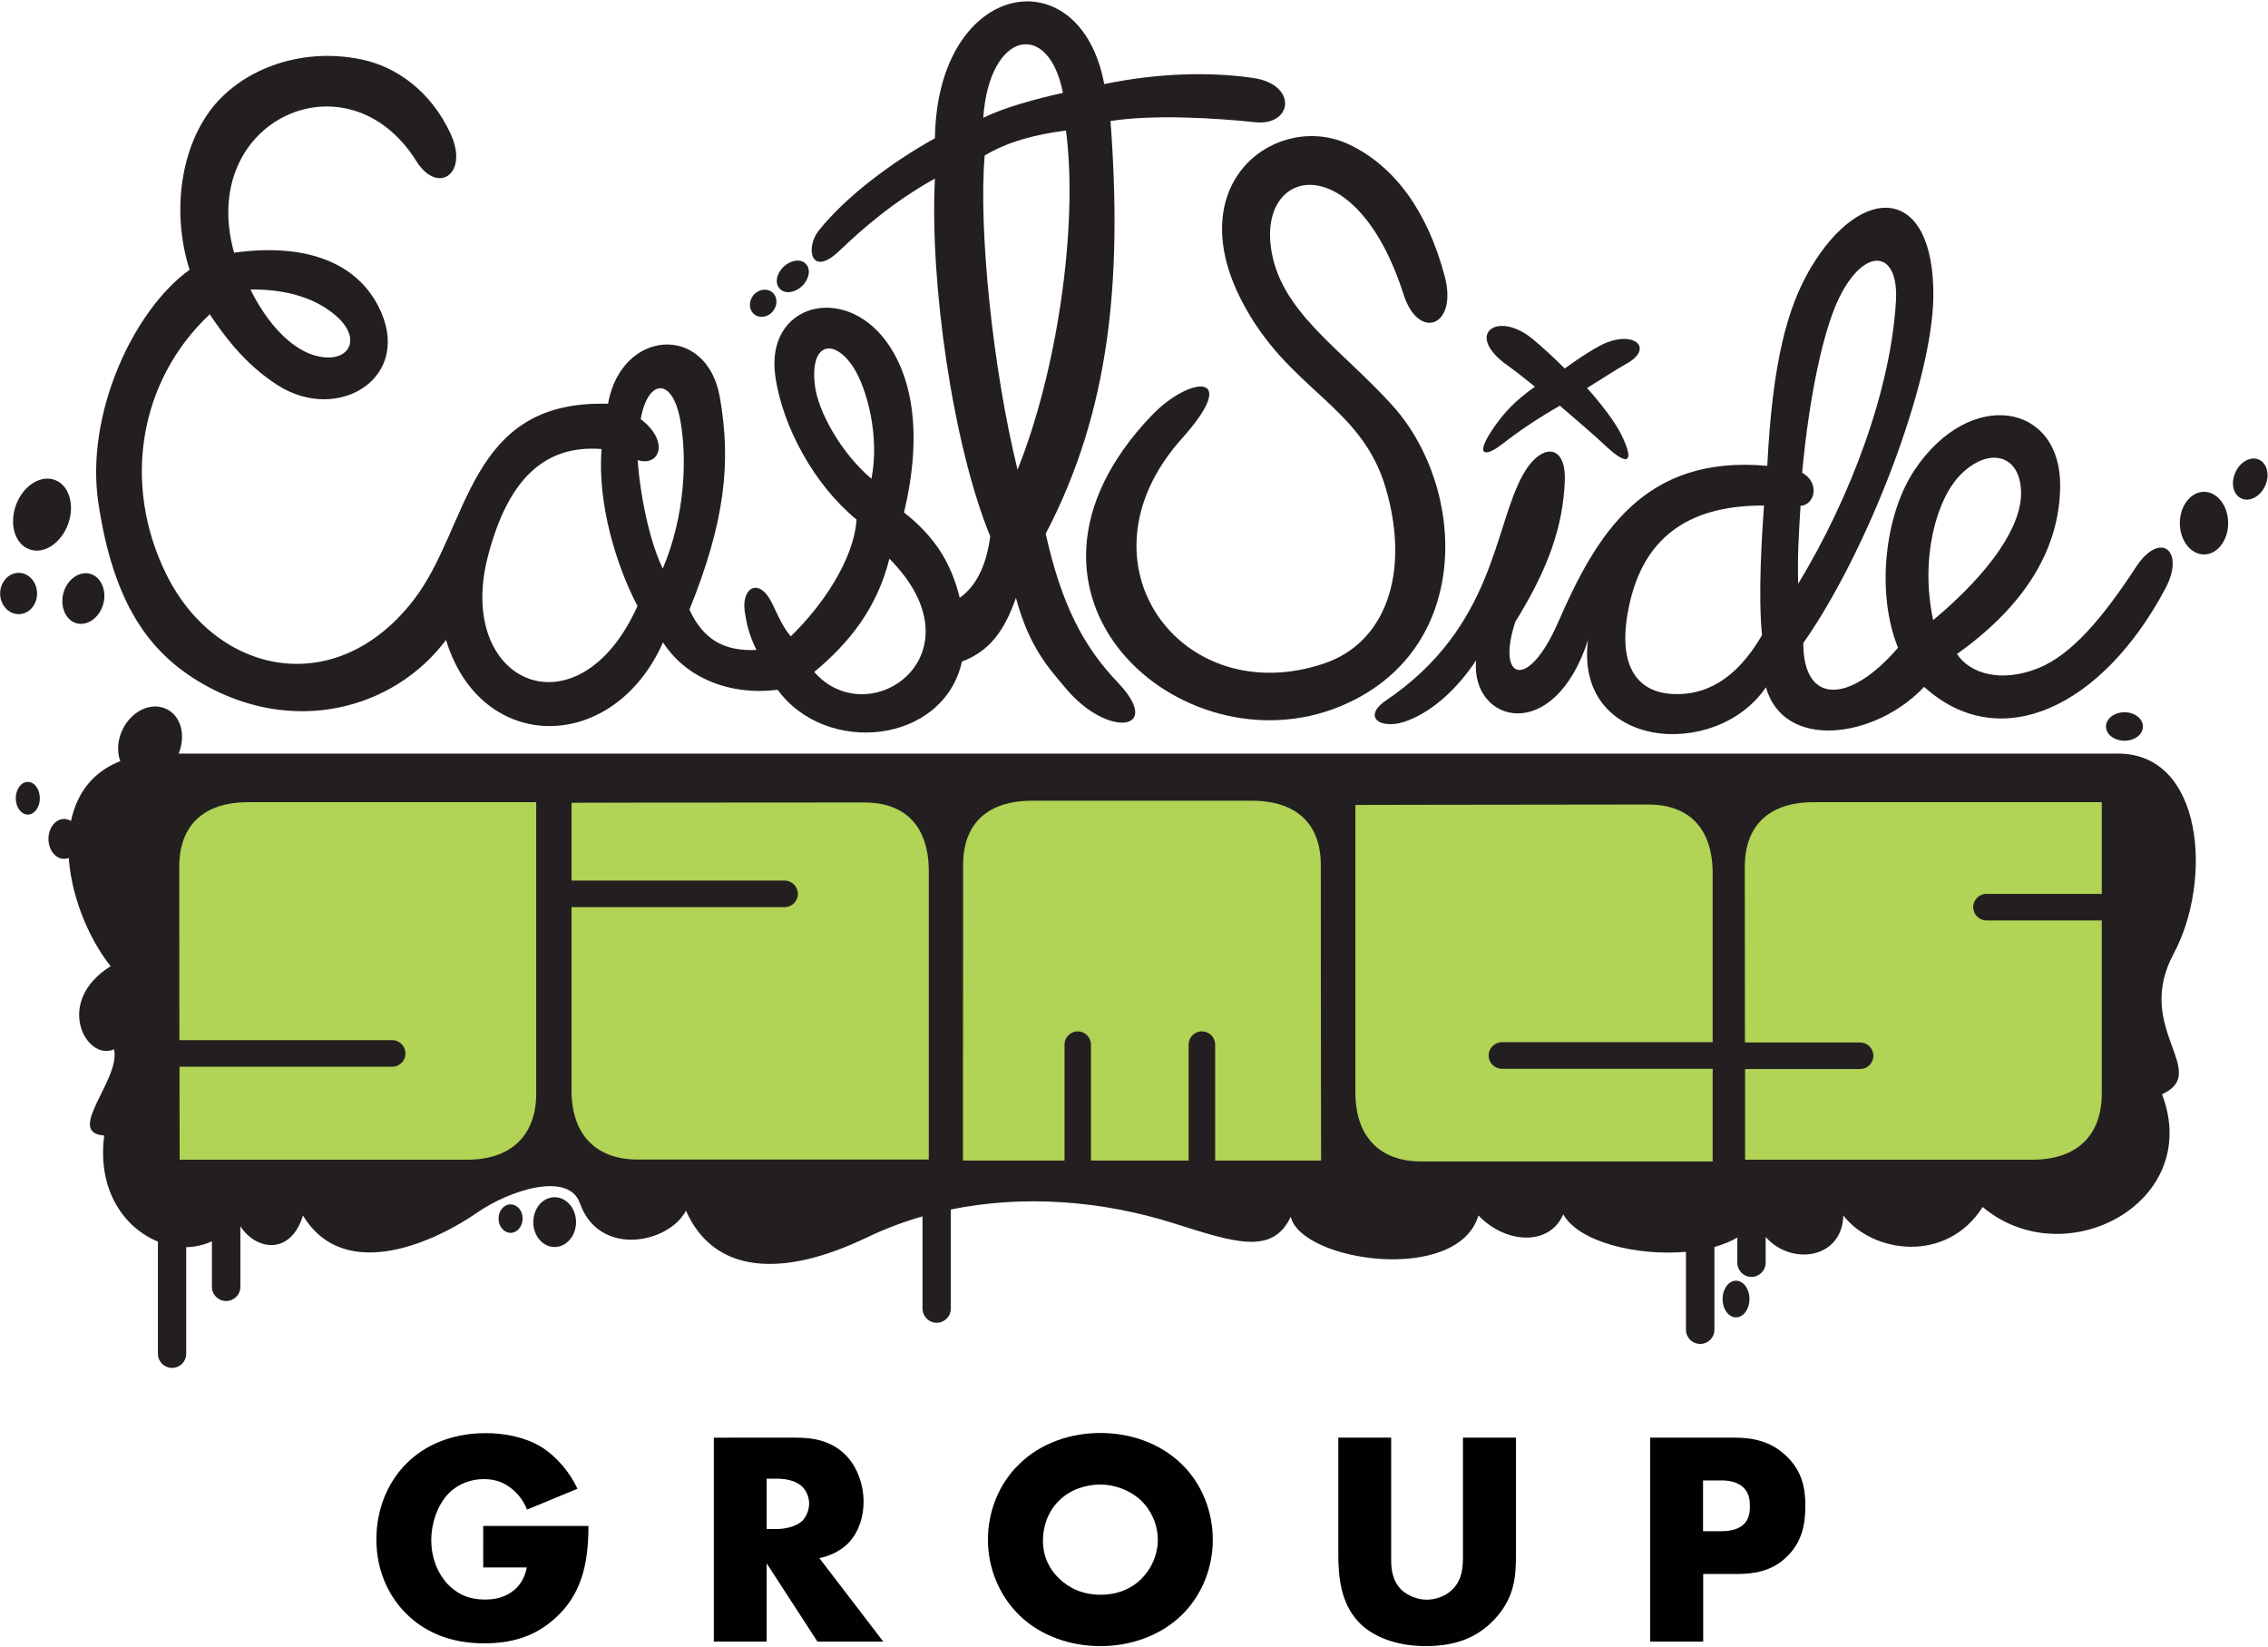 <?xml version="1.0" ?>
<svg xmlns="http://www.w3.org/2000/svg" viewBox="0 0 1554 1128">
	<style>
		.s0 { fill: #b1d356 } 
		.s1 { fill: #231f20 } 
		.s2 { fill: #010101 } 
	</style>
	<path id="Layer" class="s0" d="m105.8 543.5h1343v268.6h-1343z"/>
	<g id="Layer">
		<path id="Layer" fill-rule="evenodd" class="s1" d="m859.9 83.7c-27.5-2.9-69.7-5.4-99-0.8 8.2 109.6-0.5 198.8-44.4 282.7 10.7 48.2 25.8 77.2 49.3 101.8 32 33.4-6.7 38.5-35.4 4.3-11.7-14-25.1-28-34.3-62.2-8 23-18.2 36.5-37 43.7-12.5 56.2-92.7 65-126.3 19.3-34.6 4.3-63.9-9.5-78.5-32.5-33.9 76.5-124.7 77-148.7-1.6-35.9 47.7-104.8 65.8-167.1 29.8-35.8-20.7-60.7-54.1-71.1-123.7-9.1-60.5 23.7-131.8 62.5-159.7-11.8-37.1-7-79.7 13.3-108 20.3-28.3 61.6-45 104.4-36.1 24.2 5 47.6 21.9 61 50.6 13 27.9-8.7 42.4-23.3 19.1-47-75.3-150.4-28.2-124.9 62.7 48.1-6.7 82.9 6.2 98.6 36.2 25.5 48.8-26.8 81.3-68.7 54.6-23-14.7-37.2-34.7-46.6-48.6-49 46.1-59.7 116.8-30.1 177.4 34 69.8 116.6 87.3 169.8 18.3 38.9-50.4 36.5-137.4 133.2-134.4 9.1-51.3 67.7-55.3 76.6-4.6 8 45 3.4 85.7-20.8 145.6 9.4 20.5 23.9 28.7 45.9 27.6-5.2-10.5-6.9-18.7-8-26.3-2.4-16.5 9.9-23.9 18.8-5.5 3.7 7.6 7 15.8 12.7 22.5 20.9-20.1 43.2-52 45.1-80-28.9-23.6-50.9-63.8-55.7-98.5-6.8-48.9 46.6-63.5 76-23.6 16.8 22.8 25.7 61.1 12.2 117.2 21.3 16.8 32.3 34.6 38.2 58.5 10.7-7.5 18.2-21.4 20.9-42.1-25.7-62.6-41.6-174.5-37.9-245.1-28.8 16.1-49.5 34.3-65.7 49.7-19.4 18.4-23.1-2.3-14.1-13.8 18.5-23.4 50.5-47.3 79.8-63.5 1.6-109 99.7-125.1 116-37.1 36.3-7.5 71.8-8.6 102.1-4.2 30.7 4.5 27.1 33.1 1.2 30.3zm-688.3 114.6c11.6 23.5 27.4 39.7 42.5 44.7 23.4 7.6 35-9.2 17.3-25.6-9.6-8.9-27.8-19.5-59.8-19.1zm265.2 216.8c-14.7-27.9-27.6-70.6-24.6-107.5-39.7-3.1-64.4 21.5-77.9 73.5-22.7 87.9 62.3 123.8 102.5 34zm29.4-126.9c-5.5-30.4-22.3-28.6-27.2-1.1 19.9 15.1 13.1 32.8-2 28.1 0.4 11.8 5.5 50.1 17.1 74.3 15.4-36.1 16.7-75.6 12.1-101.3zm130.9 39.8c5.9-29.9-3.5-62.3-12-75.8-13.2-20.9-30.5-18-26.7 12.2 2.2 17 17 45 38.7 63.6zm12.3 54.7c-8.6 34.3-27.8 57.9-51.5 77.6 37.7 43 116.5-12 51.5-77.6zm64.3-302c14.4-7.1 35.8-12.9 54.6-17.1-9.7-50.3-50.4-42.8-54.6 17.1zm56.7 8.7c-21 2.8-39.1 7.3-55.7 17.1-4.3 50 5.4 145.6 22.5 215.2 26.8-66.4 41.8-166 33.2-232.3z"/>
		<path id="Layer" class="s1" d="m961.6 201.4c-31.7-99-97.7-88.6-90.9-32.8 5.4 44.6 48.3 70.1 83.5 109.3 51.1 56.8 55.4 168.6-36.3 206.1-108.5 44.4-246.2-76.5-128.9-199.3 26.5-27.7 61.9-30.1 20.9 15.6-76.4 85.1-0.4 187.4 97.6 154.1 41.6-14.1 58.9-61.4 42.2-119.3-16.6-58.1-67.2-67.2-99.1-129.4-42.3-82.4 25.8-129.9 74.3-106.5 30.4 14.7 53.1 45 65 90.1 9.1 34.5-18.1 44.5-28.3 12.1z"/>
		<path id="Layer" fill-rule="evenodd" class="s1" d="m1483.7 403.1c-43.2 81.3-113.3 114.6-165.3 67.4-33.3 35.4-96 44-108.4 0.3-34.3 50.5-131.5 42.6-121.9-32.4-23.6 72.9-80.6 56.5-76.7 14-13.2 19.7-29.2 34.2-46.3 41-18.6 7.5-32.5-2-15.4-13.6 74.4-50.4 73.7-118.6 93.8-154.6 12.1-21.7 29.5-21.8 28.7 3.9-1.2 31.5-11.3 60.3-33.9 96.8-13.3 40.2 8.7 47.6 29.2 0.6 26.2-60 58.4-115.1 143.4-107.4 3.6-71.1 13.7-108.4 29.6-135.3 34.9-59 84.8-57.2 84.2 19.1-0.5 58.8-45 174.8-89.1 237.6-0.1 42.1 31.4 42.1 64.9 3.2-15.2-37.4-9.2-91.3 11.5-122 37.9-56.4 99.7-45.6 99.6 10.7-0.1 37.7-18.2 78.2-70.7 115.6 8.7 13.3 30 20 55.7 9.7 22.8-9.2 43.9-34.1 66.9-69.2 16.6-25.4 34-11.4 20.2 14.6zm-248.9-79.3c12.6 7.1 8.5 22.2-1.1 22.7-1.2 19.3-2.2 35.8-1.6 53.4 36.4-60.1 63.6-133.5 67-194.1 1.8-33.1-19.7-37.3-37.1-5.4-12.5 22.6-22.5 72.2-27.2 123.4zm-26.1 22.5c-55.3-0.3-82.1 25.2-91.7 65.3-10.4 43.8 4.4 62.7 29.2 63.8 22 1.1 43.3-9.6 61.1-40.3-2.7-27.2-0.2-67.3 1.4-88.8zm115.9 78.5c39.7-33.3 60.9-64.8 60.2-88.1-0.8-25.9-22.5-30.4-41.2-11.8-17 16.9-28.1 58-19 99.9z"/>
		<path id="Layer" class="s1" d="m1114.5 249.1c-8.2 4.6-16.3 10.1-27.1 16.7 9.3 10.3 19.1 23.1 23.3 31.5 9.4 19 5.5 23.3-10.9 7.8-7-6.7-20.5-18.1-31-27.2-15.6 8.9-28.7 17.9-39.1 26-12.5 9.8-19.1 8.2-7.2-9.5 7.4-11.1 15.5-19.9 29.2-29.5-7-5.6-11.8-9.6-18.4-14.3-30.7-21.6-7.4-38.3 16.7-18.5 7.4 6.1 14.8 13 22.1 20.3 12.1-8.7 23.2-15.7 29.4-18 19.5-7.3 31.1 4.7 13 14.7z"/>
		<path id="Layer" fill-rule="evenodd" class="s1" d="m385.6 531.3v217.7c0 38.7-25.7 63.6-65.5 63.6h-206.3v-0.1h-8.9c0-5.3 0-32-0.1-65.4 0-55.4-0.2-129.2-0.2-153.3 0-38.5 25.2-62.5 65.5-62.5l203.9 0.1c0-0.1 11.6-0.1 11.6-0.1zm-18.2 217.8v-199.6h-197.3c-30.5 0-47.3 15.8-47.3 44.3 0 19.4 0.1 70.6 0.1 118.7h145.8c5 0 9.1 4.1 9.1 9.1 0 5.1-4 9.1-9.1 9.1h-145.7c0 5.6 0 11.1 0 16.4 0 18.7 0.1 35.4 0.1 47.3h197c30 0 47.3-16.5 47.3-45.3z"/>
		<path id="Layer" fill-rule="evenodd" class="s1" d="m654.7 800.8h-0.1v11.7h-217.7c-38.6 0-63.6-25.7-63.6-65.5v-206.3h0.1v-9c5.3 0 32.1 0 65.5 0 55.4-0.1 129.2-0.2 153.4-0.2 38.5 0 62.4 25.1 62.4 65.4 0 0 0 203.9 0 203.9zm-217.7-6.5h199.4v-197.4c0-30.5-15.7-47.2-44.2-47.2-24.2 0-97.9 0.1-153.3 0.1-18.8 0-35.4 0.1-47.3 0.1v53.3h146c5 0 9.1 4.1 9.1 9.1 0 5-4 9.1-9.1 9.1h-146v125.5c0 30.1 16.5 47.4 45.4 47.4z"/>
		<path id="Layer" fill-rule="evenodd" class="s1" d="m1191.8 802.3h-0.1v11.7h-217.7c-38.7 0-63.6-25.7-63.6-65.5v-206.3h0.1v-8.9c5.3 0 32 0 65.4-0.1 55.5-0.1 129.2-0.2 153.4-0.2 38.5 0 62.5 25.1 62.5 65.5zm-217.8-6.7h199.5v-63.5h-144.4c-5 0-9.1-4-9.1-9.1 0-5 4.1-9.1 9.1-9.1h144.4v-115.5c0-30.5-15.7-47.3-44.2-47.3-24.1 0-97.9 0.1-153.3 0.2-18.8 0-35.4 0.1-47.3 0.1v197c0 30 16.5 47.3 45.3 47.2z"/>
		<path id="Layer" fill-rule="evenodd" class="s1" d="m1481.4 749.6c28.3 74-66.4 124.6-122.9 77.2-24.9 39.1-75.6 31.6-95.5 5.8-0.7 29.8-35.7 34.7-53.2 14.7v17.7c0 5.3-4.4 9.7-9.8 9.7-5.3 0-9.6-4.4-9.6-9.7v-17.3c-4.5 2.7-9.7 4.8-15.7 6.5v56.7c0 5.4-4.4 9.7-9.7 9.7-5.4 0-9.8-4.3-9.8-9.7v-53.4c-33.2 2.9-73.2-6.4-84.1-25.7-9.1 21.6-39 20.7-58.1 0.8-14.1 47.4-121.2 31.7-128.6 0.9-12.5 26.5-38.6 17.6-80 4.5-49.4-15.6-102.8-19.7-152.9-9.5v67.8c0 5.5-4.4 9.8-9.7 9.8-5.4 0-9.7-4.4-9.7-9.8v-63.1q-19.5 5.6-38 14.4c-58.4 28.1-105 24.9-124.1-18.3-11.6 22.4-59.5 32.3-72.7-5.2-7.8-21.9-48.5-8.8-70.9 6.9-25.3 17.6-89.7 49.8-118.8 1.6-8.4 27.4-32 24.1-42.9 7.4v41.5c0 5.4-4.4 9.7-9.8 9.7-5.3 0-9.7-4.3-9.7-9.7v-31.2c-5.4 2.5-11.4 3.9-17.6 4v73c0 5.4-4.3 9.7-9.7 9.7-5.4 0-9.7-4.3-9.7-9.7v-76.8c-22.6-9.2-41.7-34.6-36.8-72.7-27.3-1.6 11.7-38.9 6.7-59-19.2 8.4-41.3-32.8-2.3-56.9-32.1-40.8-47.1-119.6 6.6-140.5-2.3-6.4-2-14.3 1.6-21.7 6.2-12.8 19.7-19.1 30.1-14 10 4.8 13.4 18.1 8.3 30.5 140.2 0 1264.9 0 1328.8 0 58.7 0 65 87.2 38.1 137.2-27.6 51.4 25.8 80.7-7.9 96.2zm-1101.7 1.9c0-33.3-1.9-211-1.9-211-11.8 0-190.9 0.2-205.2 0-29.5-0.5-61.7 14.3-61.2 54.3 0.3 27.4 1.7 173.8 1.7 207.7 27.8 0 192.1 0.5 215.2 0.5 23 0 51.5-18.3 51.4-51.5zm266.2-153.4c0.4-29.5-14.4-61.7-54.4-61.3-27.4 0.3-173.8 1.8-207.7 1.8 0 27.8-0.4 192-0.4 215.1 0 23 18.2 51.5 51.5 51.5 33.3 0 211-2 211-2 0-11.7-0.2-190.8 0-205.1zm269.1-11.1c0-37.6-34.3-50.4-51.3-50.4-18.7 0-136.9 0-163.4 0-26.5 0-50 23-50 50 0 21.7 0 199 0 217.3l263.8 2.6c0 0 0.9-181.9 0.9-219.5zm267.4 11.5c0.5-29.5-14.3-61.7-54.3-61.3-27.4 0.3-173.9 1.8-207.8 1.8 0 27.8-0.4 192.1-0.4 215.1 0 23.1 18.2 51.6 51.5 51.6 33.3 0 211.1-2 211.1-2 0-11.7-0.3-190.7-0.1-205.2zm270.5 153.6c0-33.3-1.9-211.1-1.9-211.1-11.8 0-190.9 0.3-205.2 0-29.5-0.4-61.7 14.4-61.3 54.4 0.3 27.4 1.8 173.8 1.8 207.7 27.8 0 192 0.4 215.1 0.4 23 0 51.5-18.2 51.5-51.4z"/>
		<path id="Layer" fill-rule="evenodd" class="s1" d="m923.5 804.1v9.1h-281.8v-72.2c0.1-53.4 0.1-124.4 0.1-148.4 0-38.4 25-62.3 65.4-62.3h150.5c40.4 0 65.5 23.9 65.5 62.3 0 24 0.1 95 0.1 148.4 0 32.1 0 57.8 0.2 63.1zm-18.3-9.1c0-11.3-0.1-31.1-0.1-54-0.1-53.4-0.1-124.4-0.1-148.4 0-28.4-16.8-44.1-47.3-44.1h-150.6c-30.5 0-47.2 15.7-47.2 44.1 0 24 0 95-0.1 148.4v54h69.6v-79.4c0-5 4-9.1 9.1-9.1 4.9 0 9 4 9 9.1v79.4h66.9v-79.4c0-5 4-9.1 9.1-9.1 5 0 9.1 4 9.1 9.1v79.4z"/>
		<path id="Layer" fill-rule="evenodd" class="s1" d="m1458.4 531.4v217.6c0 38.7-25.8 63.6-65.6 63.6h-206.3v-0.1h-9c0-5.3 0-32-0.1-65.4 0-7.5 0-15.4 0-23.3 0-0.2-0.1-0.4-0.1-0.7 0-0.2 0.1-0.4 0.1-0.6-0.1-50.8-0.1-108-0.1-128.7 0-38.5 25.1-62.5 65.4-62.5l203.9 0.1zm-106.4 90c0-5 4.1-9.1 9.1-9.1h79v-62.8h-197.4c-30.4 0-47.2 15.8-47.2 44.3 0 19.6 0.1 71.7 0.1 120.3h78.9c5 0 9.1 4 9.1 9.1 0 5-4.1 9.1-9.1 9.1h-78.8c0 5 0 10 0 14.8 0 18.7 0 35.4 0 47.3h197c30.2 0 47.4-16.5 47.4-45.3v-118.6h-79c-5 0-9.1-4.1-9.1-9.1z"/>
		<path id="Layer" class="s1" d=""/>
		<path id="Layer" class="s1" d="m1189.5 902.4c-5.1 0-9.2-5.6-9.2-12.6 0-6.9 4.1-12.5 9.2-12.5 5.1 0 9.2 5.6 9.2 12.5 0 7-4.1 12.6-9.2 12.6z"/>
		<path id="Layer" class="s1" d="m380 854.2c-8.1 0-14.6-7.6-14.6-17 0-9.5 6.5-17.1 14.6-17.1 8.1 0 14.7 7.6 14.7 17.1 0 9.4-6.6 17-14.7 17z"/>
		<path id="Layer" class="s1" d="m349.8 844.5c-4.5 0-8.2-4.4-8.2-9.8 0-5.4 3.7-9.7 8.2-9.7 4.6 0 8.3 4.3 8.3 9.7 0 5.4-3.7 9.8-8.3 9.8z"/>
		<path id="Layer" class="s1" d="m19.1 558c-4.6 0-8.3-5-8.3-11.2 0-6.2 3.7-11.2 8.3-11.2 4.5 0 8.2 5 8.2 11.2 0 6.2-3.7 11.2-8.2 11.2z"/>
		<path id="Layer" class="s1" d="m43.9 588.3c-5.9 0-10.7-6.1-10.7-13.7 0-7.5 4.8-13.6 10.7-13.6 5.9 0 10.7 6.1 10.7 13.6 0 7.6-4.8 13.7-10.7 13.7z"/>
		<path id="Layer" class="s1" d="m37.4 328.7c9.9 3.5 14 17 9.3 30.2-4.8 13.2-16.6 21-26.5 17.4-9.9-3.5-14-17-9.3-30.2 4.8-13.2 16.6-20.9 26.5-17.4z"/>
		<path id="Layer" class="s1" d="m12.8 420.7c-7 0-12.7-6.3-12.7-14.1 0-7.8 5.7-14.2 12.7-14.2 7 0 12.6 6.4 12.6 14.2 0 7.8-5.6 14.1-12.6 14.1z"/>
		<path id="Layer" class="s1" d="m61.6 393c7.5 2 11.7 11.2 9.2 20.6-2.5 9.3-10.6 15.3-18.2 13.4-7.5-2-11.6-11.2-9.2-20.6 2.5-9.3 10.6-15.3 18.2-13.4z"/>
		<path id="Layer" class="s1" d="m1510.2 379.8c-9.2 0-16.6-9.6-16.6-21.4 0-11.9 7.4-21.5 16.6-21.5 9.1 0 16.5 9.6 16.5 21.5 0 11.8-7.4 21.4-16.5 21.4z"/>
		<path id="Layer" class="s1" d="m1547.9 314.9c5.6 2.6 7.5 10.7 4.1 18-3.4 7.3-10.7 11.2-16.3 8.5-5.6-2.5-7.4-10.6-4-17.9 3.3-7.4 10.7-11.2 16.2-8.6z"/>
		<path id="Layer" class="s1" d="m1455.7 507.4c-7 0-12.7-4.3-12.7-9.7 0-5.4 5.7-9.8 12.7-9.8 7 0 12.6 4.4 12.6 9.8 0 5.4-5.6 9.7-12.6 9.7z"/>
		<path id="Layer" class="s1" d="m536.9 182.7c5-4.7 11.8-5.6 15.3-1.9 3.5 3.7 2.3 10.5-2.7 15.2-4.9 4.7-11.7 5.5-15.2 1.8-3.6-3.7-2.3-10.4 2.6-15.1z"/>
		<path id="Layer" class="s1" d="m516.2 202.2c3.5-4.1 9.3-5 12.9-2 3.7 3 3.9 8.8 0.5 13-3.4 4.2-9.2 5.1-12.9 2-3.7-3-3.8-8.8-0.5-13z"/>
	</g>
	<g id="Layer">
		<path id="Layer" class="s2" d="m331.1 1045.3h72.1c0 27.7-5.6 47.4-22.4 62.8-14.7 13.6-31.4 17.6-49.2 17.6-25.1 0-42.3-9.2-53.6-20.7-10.5-10.5-20.1-27.5-20.1-50.5 0-22.2 8.8-40.4 20.9-52.3 11.6-11.5 29.6-20.5 54.3-20.5 13 0 27 2.9 37.7 9.4 10.8 6.7 19.9 17.9 24.9 28.7l-34.6 14.3c-2.5-6.5-6.5-11.1-10.1-14-6-5.1-12.5-6.9-19.5-6.9-8.6 0-17.4 3.1-23.9 9.6-8.1 8.2-12.1 21.2-12.1 32 0 12.8 4.7 23.3 11.1 30.2 6.8 7.1 14.9 10.7 25.6 10.7 6.3 0 13.6-1.1 20.1-6.5 3.3-2.7 7.3-7.7 8.6-15.5h-29.8z"/>
		<path id="Layer" fill-rule="evenodd" class="s2" d="m545.6 984.8c10.5 0 23.9 1.6 34.2 12.3 7.9 8.2 11.9 20.4 11.9 31.5 0 11.9-4.2 22.4-11.1 29.1-5.5 5.2-12.8 8.4-19.2 9.6l43.8 57.2h-45.1l-34.8-53.6v53.6h-36.2v-139.7zm-20.3 62.6h6.9c5.4 0 13.2-1.5 17.5-5.6 2.8-2.8 4.7-7.4 4.7-11.8 0-4.2-1.7-8.7-4.8-11.7-3.4-3.3-9.5-5.4-17.4-5.4h-6.9z"/>
		<path id="Layer" fill-rule="evenodd" class="s2" d="m809.1 1106.9c-14.3 13.6-34.4 20.7-55.1 20.7-20.8 0-40.9-7.1-55.1-20.7-14.9-14.3-22-33.7-22-52.2 0-18.6 7.1-38.3 22-52.3 14.2-13.7 34.3-20.8 55.1-20.8 20.7 0 40.8 7.1 55.1 20.8 14.8 14 21.9 33.7 21.9 52.3 0 18.5-7 38-21.9 52.2zm-83.4-79c-7.6 7.3-11.1 17.6-11.1 27.5 0 12.3 5.8 20.9 11.1 25.9 6.7 6.5 16.1 11.1 28.3 11.1 12.3 0 21.5-4.4 28-10.8 6.5-6.5 11.3-16.1 11.3-26.8 0-10.9-4.8-20.5-11.3-26.8-7.7-7.3-18.4-11.1-28-11.1-10.1 0-20.8 3.5-28.3 11z"/>
		<path id="Layer" class="s2" d="m953.2 984.8v82.7c0 5.9 0.2 14.8 7.1 21.6 4.2 3.9 10.9 6.7 17.2 6.7 6.3 0 12.8-2.5 16.7-6.1 8.4-7.3 8.2-17.6 8.2-25.3v-79.6h36.3v80.2c0 14.7-0.7 30-15.7 45.3-11.7 11.9-26.4 17.3-46.1 17.3-21.9 0-37.6-7.5-46.2-16.7-12.2-13.2-13.7-31.1-13.7-45.9v-80.2z"/>
		<path id="Layer" fill-rule="evenodd" class="s2" d="m1167 1078.2v46.3h-36.3v-139.7h57.9c12.1 0 24.7 2.3 35.4 12.6 10.9 10.4 13 22.2 13 33.9 0 11.1-1.5 24.1-12.4 34.8-10.8 10.7-23.8 12.1-34.7 12.1zm12.1-29.3c3.8 0 10.9-0.4 15.3-4.4 4.4-3.8 4.6-9.5 4.6-12.8 0-3.7-0.4-8.8-4.2-12.5-4.2-4.4-10.9-5.1-15.5-5.1h-12.4v34.8z"/>
	</g>
</svg>